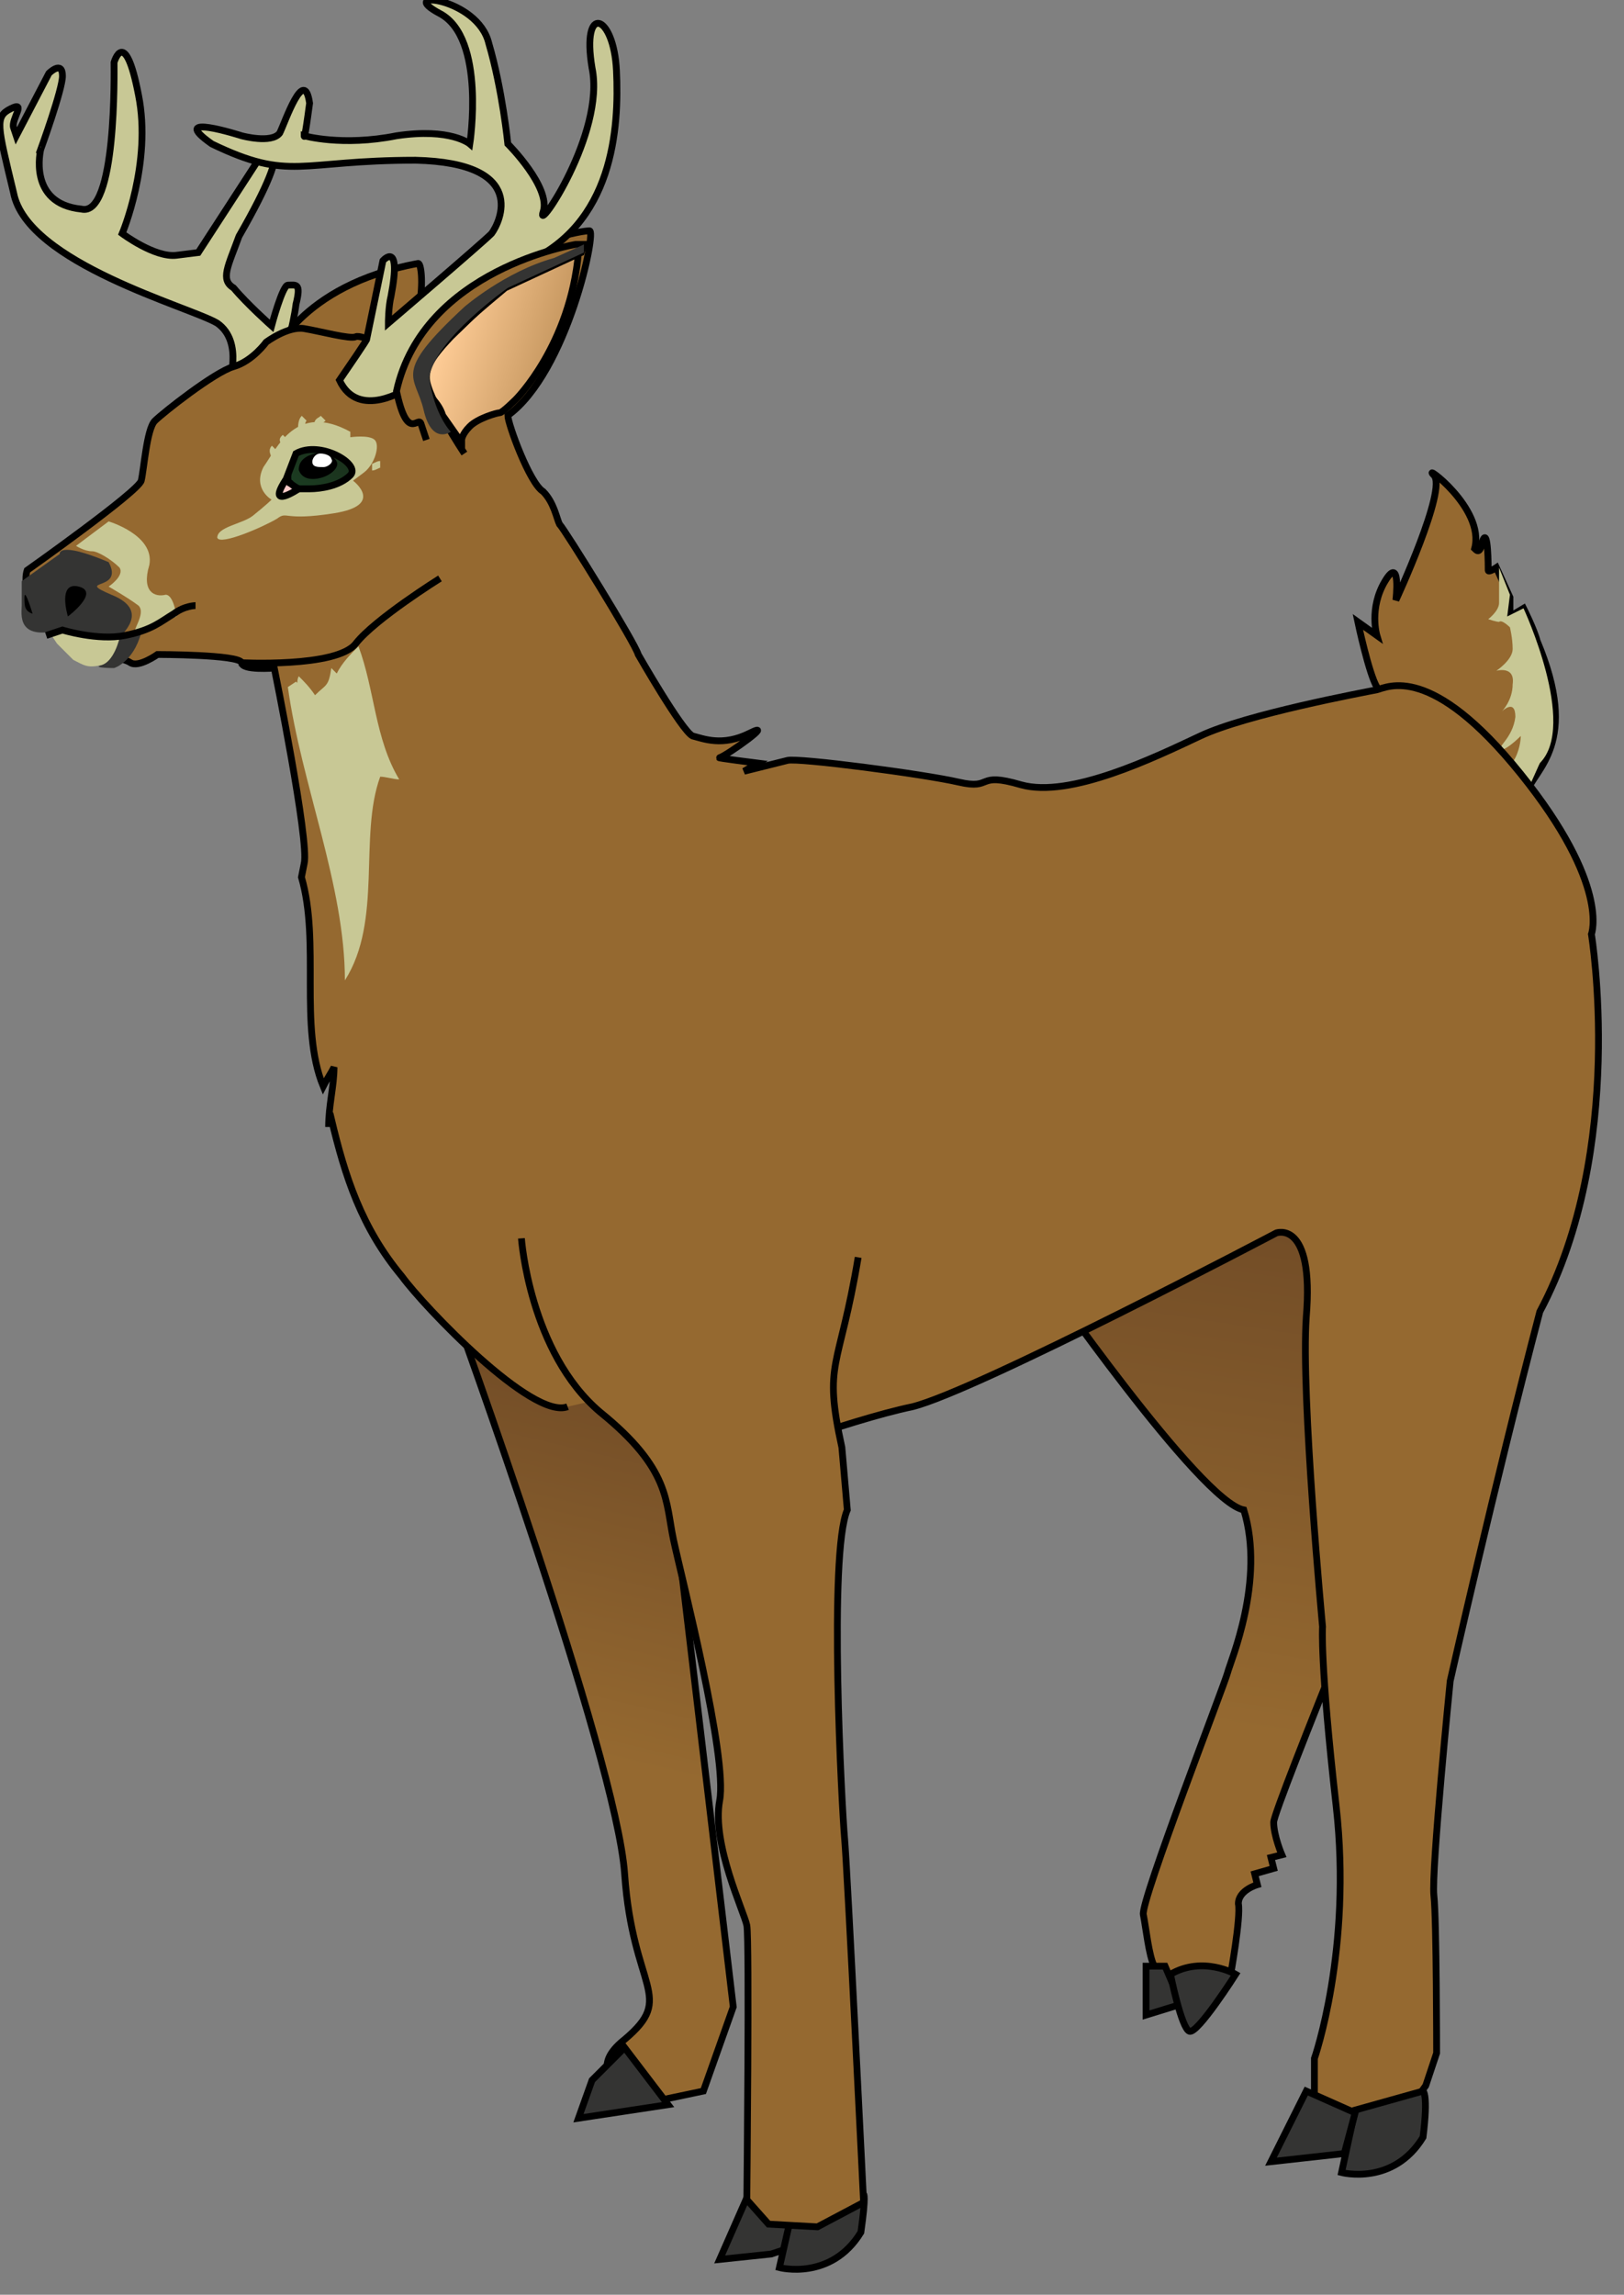 <svg xmlns="http://www.w3.org/2000/svg" version="1.0" viewBox="0 0 59.8 84.5"><rect x="0" y="0" width="59.8" height="84.5" fill="#808080" stroke="none"/><switch><g><linearGradient id="a" x1="22.63" x2="32.708" y1="59.762" y2="19.905" gradientTransform="rotate(-.81 354.93 180.846)" gradientUnits="userSpaceOnUse"><stop offset="0" stop-color="#956930"/><stop offset="1" stop-color="#2d1414"/></linearGradient><path fill="url(#a)" stroke="#000" stroke-width=".25" d="M23.8 46.9l-7.1 1.3s6 16.5 6.3 20.8c.3 4.3 1.9 4.5 0 6.1-1.9 1.5 1 2.3 1 2.3l1.9-.4 1.1-3.1-3.2-27z"/><linearGradient id="b" x1="44.789" x2="53.937" y1="58.918" y2="4.033" gradientTransform="rotate(-.81 354.93 180.846)" gradientUnits="userSpaceOnUse"><stop offset="0" stop-color="#956930"/><stop offset="1" stop-color="#2d1414"/></linearGradient><path fill="url(#b)" stroke="#000" stroke-width=".25" d="M38.3 46.8s5.9 8.5 7.5 8.8c.8 2.6-.5 5.6-.6 6-.1.4-3.2 8.4-3.1 8.9.1.5.2 1.5.4 1.9.2.4 1.6.4 1.6.4h1.2s.4-2.2.3-2.7c0-.5.7-.7.7-.7l-.1-.4.7-.2-.1-.4.4-.1s-.3-.7-.3-1.2 5.3-13.4 5.3-13.4l1.6-12.2-15.5 5.3z"/><path fill="#C8C895" stroke="#000" stroke-width=".25" d="M8.4 14.2s.6-1.6-.4-2.3C7 11.3 1 9.7.5 7.1-.1 4.6-.2 4.3.4 4c.6-.3 0 .4.1.7l.1.3 1.2-2.3s.5-.5.5.1c0 .5-.8 2.7-.8 2.7S1 7.5 3 7.7c1.3.3 1.2-5.1 1.2-5.4 0 0 .4-1.4.9 1.2.5 2.5-.6 5.1-.6 5.1s1.2.9 2 .8l.8-.1 2.4-3.7s1.4-.9-.9 3.1c-.4 1.1-.7 1.6-.2 1.9.5.6 1.4 1.4 1.4 1.4s.4-1.5.6-1.5c.3 0 .5-.1.3.7-.1.8-.4 1.8-.4 1.8l-2.1 1.2z"/><path fill="#956930" stroke="#000" stroke-width=".25" d="M10 13.2s1-2.7 5.4-3.5c.2 0 .4 2.7-1.5 4.6-1.9 1.9-3.9-1.1-3.9-1.1zm41.4 13.1s-.4-.6-.7-1c-.3-.5-.7-2.4-.7-2.4l.7.5s-.3-1 .3-2 .4.7.4.7 1.9-4.1 1.4-4.6 1.9 1.2 1.5 2.7c.1.1.2.2.3-.3.2-.5.2 1 .2 1.1 0 .1.3-.1.3-.1l.5 1.1v.7l.5-.3s.4.8.5 1.2c1.6 3.8-.1 4.7-.4 5.6-.3 1-.7 1.7-.7 1.7l-4.1-4.6z"/><path fill="#C8C895" d="M55.3 28.3s.3 0 .5-.4.2-.8.2-.8-.5.5-.7.5c-.2-.1.4-.4.5-1.2 0-.7-.5-.2-.5-.2s.4-.4.4-1c.1-.7-.6-.5-.6-.5s.6-.4.6-.8-.1-.8-.1-.8-.3-.3-.4-.2c-.1 0-.4-.1-.4-.1s.4-.3.4-.6v-1.3l.4 1-.1.8.6-.3s2 4.3.6 5.7c-.4.9-.5 1.1-.5 1.1l-.9-.9z"/><path fill="#956930" stroke="#000" stroke-width=".25" d="M20.9 51.8c-1.3.5-5.3-3.7-6.1-4.8-1.5-1.8-2.1-3.7-2.6-5.8-.1.1-.1.2-.1.3 0-.8.2-1.5.2-2.2-.1.2-.3.5-.4.7-.9-2.2-.1-5.3-.8-7.7l.1-.5c.2-.8-1.1-7.2-1.1-7.2s-1.2.1-1.2-.2c-.1-.3-3.1-.3-3.1-.3s-.7.5-1 .3c-.3-.2-1-.2-1.1-.2-.1 0-.9-.1-1.5-1.1-.5-.2-.9-.3-.9-.3S.8 21.6 1 21c0 0 4.1-2.9 4.2-3.3.1-.4.2-1.9.5-2.2.3-.3 2.2-1.8 2.9-2 .7-.2 1.2-.9 1.2-.9s.8-.6 1.4-.5c.6.1 1.7.4 1.9.3.2-.1 1.4.5 1.4.5l.4.7s-.4-1.9 2.2-3.4c2.6-1.4 4.3-1.7 4.6-1.7.3-.1-.8 5.2-3 6.8 0 .3.8 2.5 1.3 2.8.4.4.5 1 .6 1.2.2.2 2.8 4.4 2.9 4.8 0 0 1.6 2.8 2 3 .4.1 1.1.4 2.1-.1s-.8.8-1.1.9c-.2 0 1.4.2 1.4.2l-.5.3L29 28c.4-.1 5 .5 6.3.8 1.3.3.6-.4 2.3.1 1.8.5 4.9-1 6.6-1.8 1.7-.8 6-1.6 6.5-1.7.4-.1 2-1 5.3 3.1s2.6 5.9 2.6 5.9 1.3 7.9-1.9 13.9c-1.7 6.5-3.3 13.6-3.3 13.6s-.7 7-.6 7.9c.1.9.1 5.8.1 5.8l-.4 1.2-1 1.4h-3.1v-2.4s1.4-4 .8-9.3c-.6-5.3-.5-6.6-.5-6.6s-.8-8.5-.6-11.4c.3-3.6-1.1-3.1-1.1-3.1s-11 5.8-13.4 6.4c-2.4.5-6.9 2.2-6.9 2.2s-1.6-2.9-3.2-2.8"/><path fill="#C8C895" stroke="#000" stroke-width=".25" d="M15 14.3s-1.8 1.2-2.5-.3c1.1-1.6 1-1.5 1-1.5l.6-2.9s.7-.8.3 1.3c-.1.4-.1 1-.1 1s3.4-2.9 3.8-3.3c.3-.4 1.4-2.6-2.8-2.7-4.3 0-4.6.8-7.5-.6C6.1 4.1 8.9 5 8.9 5s1.1.3 1.4-.1c.2-.4.9-2.5 1.1-1.1-.2 1.5-.2 1.2-.2 1.2s1.4.4 3.4 0c2-.3 2.7.3 2.7.3s.6-3.9-1.1-4.8c-1.7-.9 1.4-.6 1.8 1.1.5 1.7.7 3.7.7 3.7s1.6 1.6 1.3 2.5c-.3.9 2.3-2.9 1.8-5.3-.4-2.4.8-2 .9.1.1 2.1-.1 5.7-3.4 7.1-3.1 1.3-4.3 4.6-4.3 4.6z"/><linearGradient id="c" x1="-17.85" x2="-24.783" y1="96.018" y2="92.512" gradientTransform="rotate(-9.565 -484.84 -194.248)" gradientUnits="userSpaceOnUse"><stop offset="0" stop-color="#956930"/><stop offset="1" stop-color="#fdcb95"/></linearGradient><path fill="url(#c)" stroke="#000" stroke-width=".25" d="M17 16.2s0-.2.3-.5 1-.5 1.1-.5c.1 0 .6-.5.6-.5s2-2 2.3-5.4c-3 1.4-1.4-.1-4.7 3.1-1.9 2-.6 1.9-.3 2.9l.7 1v-.1z"/><path fill="#956930" stroke="#000" stroke-width=".25" d="M15.7 16.2l-.2-.6c-.1-.3-.5.7-.9-1.2 1-4.5 6.6-5.4 6.6-5.4h.3l-.1.3-2.8 1.3c-1.8 1.5-2.9 2.5-2.9 3.3 0 .7 1.4 2.8 1.4 2.8"/><path fill="#C8C895" d="M10 18.4s-.7-.4-.3-1.2c.5-.7 1.2-2.4 3.2-1.3v.2s.7-.1.9.1c.2.2 0 .9-.4 1.2l-.4.3s1.2.9-.7 1.2c-1.9.3-1.7-.1-2.1.2-.5.3-2.1 1-2.2.7 0-.4.9-.5 1.3-.8.5-.4.7-.6.7-.6zm-7.2 1.7l1.2-.9s1.7.5 1.5 1.6c-.3 1 .2 1.2.6 1.1.3 0 .4.8.4.8s-1.4.6-1.5.6c-.2 0 .4-.7.1-1-.4-.3-1.1-.7-1.1-.7s.6-.4.4-.7c-.3-.3-.8-.6-1-.6-.3 0-.6-.2-.6-.2z"/><path fill="#343433" d="M4.4 23.5s-.3.9-.7 1c-.3.1.5.1.5.1s.7-.2 1-1.3c0 .1-.8.2-.8.2 0-.1 1.2-1-.3-1.6-1.4-.6.5-.1-.1-1.2-1.9-.8-1.8-.3-1.8-.3l-1.4 1v.9c0 .3-.2 1.3 1.4.9 1.4.2.8.4 2.2.3"/><path fill="#C8C895" d="M1.9 23.4l.4-.1 2.1.2s-.2.9-.7 1c-.5.1-.6 0-1-.2l-.6-.6-.2-.3z"/><path fill="none" stroke="#000" stroke-width=".25" d="M8.8 24.4s3.6.2 4.3-.7c.7-.9 3.1-2.4 3.1-2.4"/><linearGradient id="d" x1="-31.401" x2="-38.006" y1="93.31" y2="100.105" gradientTransform="rotate(-11.334 -395.62 -164.478)" gradientUnits="userSpaceOnUse"><stop offset="0" stop-color="#1b321d"/><stop offset="1" stop-color="#1b6936"/></linearGradient><path fill="url(#d)" stroke="#000" stroke-width=".25" d="M10.9 16.7l-.5 1.3h1c.4 0 1.1-.1 1.5-.5.4-.4-1.1-1.3-2-.8z"/><path fill="#FACBCA" stroke="#000" stroke-width=".25" d="M11 18s-1.2.8-.5-.3l.1-.1s0 .2.1.2c.1.1.3.2.3.2z"/><path d="M12.4 17c-.1-.2-.4-.4-.8-.3-.4.1-.6.3-.6.6.1.3.4.4.8.3.4-.1.7-.4.6-.6z"/><path fill="#FFF" d="M12.2 16.9c0-.1-.2-.2-.4-.2s-.3.2-.3.3c0 .2.2.2.4.2s.4-.2.3-.3z"/><path fill="none" stroke="#000" stroke-width=".25" d="M1.7 23.4l.6-.2s1.3.4 2.3.2c1-.2 1.3-.5 1.8-.8.4-.3.8-.3.8-.3"/><path fill="#343433" stroke="#000" stroke-width=".25" d="M27.6 80.7l-1.1 2.5 1.9-.2.6-.2 1-1.3z"/><path fill="#343433" stroke="#000" stroke-width=".25" d="M31.8 80.8l-2.6.5-.5 2.2s1.9.5 3-1.3c.2-1.4.1-1.4.1-1.4zM23 75.4l-1.2 1.2-.5 1.4 3.3-.5zm19.2-3v1.8l1.3-.4-.6-1.4z"/><path fill="#343433" stroke="#000" stroke-width=".25" d="M43.1 72.7s.4 2 .7 2.1c.3.1 1.7-2.1 1.7-2.1s-1.2-.7-2.4 0zm9.3 4.3l-2.5.7-.5 2.3s1.9.5 3-1.3c.2-1.6 0-1.7 0-1.7z"/><path d="M2.5 22.7s1.2-.9.4-1.1c-.8-.2-.4 1.1-.4 1.1zm-1.3-.1s-.3-1-.3-.6c0 .3 0 .5.3.6z"/><path fill="#343433" d="M16.6 15.9s-.7.5-1-.8c-.3-1.3-1.2-1.3 1.5-3.8 0 0 1.5-1.3 3.3-1.8.9-.4 1.1-.5 1.1-.5v.3l-2.8 1.3s-2.7 1.9-2.9 3.3c.2 1.4.8 2 .8 2z"/><path fill="none" stroke="#C8C895" stroke-width=".25" d="M10.1 16.8c0-.1-.1-.2 0-.3m3.6.7c.1 0 .2-.1.3-.1m-2.3-1.5c0-.1.1-.1.2-.2m-.8.4c0-.1 0-.3.1-.4m-.7.9c-.1-.1-.1-.1 0-.2"/><path fill="#343433" stroke="#000" stroke-width=".25" d="M48.1 77l-1.3 2.6 1.8-.2.9-.1.4-1.5z"/><path fill="#C8C895" d="M10.9 25.1c.1.1 0 0 .1-.2.2.2.4.4.6.7.4-.4.5-.3.6-1l.2.2c.2-.4.5-.7.8-1 .6 1.6.6 3.4 1.5 4.9-.2 0-.5-.1-.7-.1-.8 2.2.1 5.3-1.3 7.5 0-3.5-1.6-7.2-2.1-10.8"/><path fill="#956930" stroke="#000" stroke-width=".25" d="M31.6 46.3c-.7 4.2-1.3 3.8-.6 7l.2 2.3c-.7 1.6-.2 11-.1 12.1.1 1.1.7 13.4.7 13.4l-1.7.9-1.8-.1-.8-.9s.1-9.6 0-10.1-1.3-3-1-4.6c.3-1.6-1.4-8.2-1.7-9.6-.3-1.4-.1-2.6-2.7-4.7-2.6-2.2-2.9-6.4-2.9-6.4"/></g></switch></svg>
